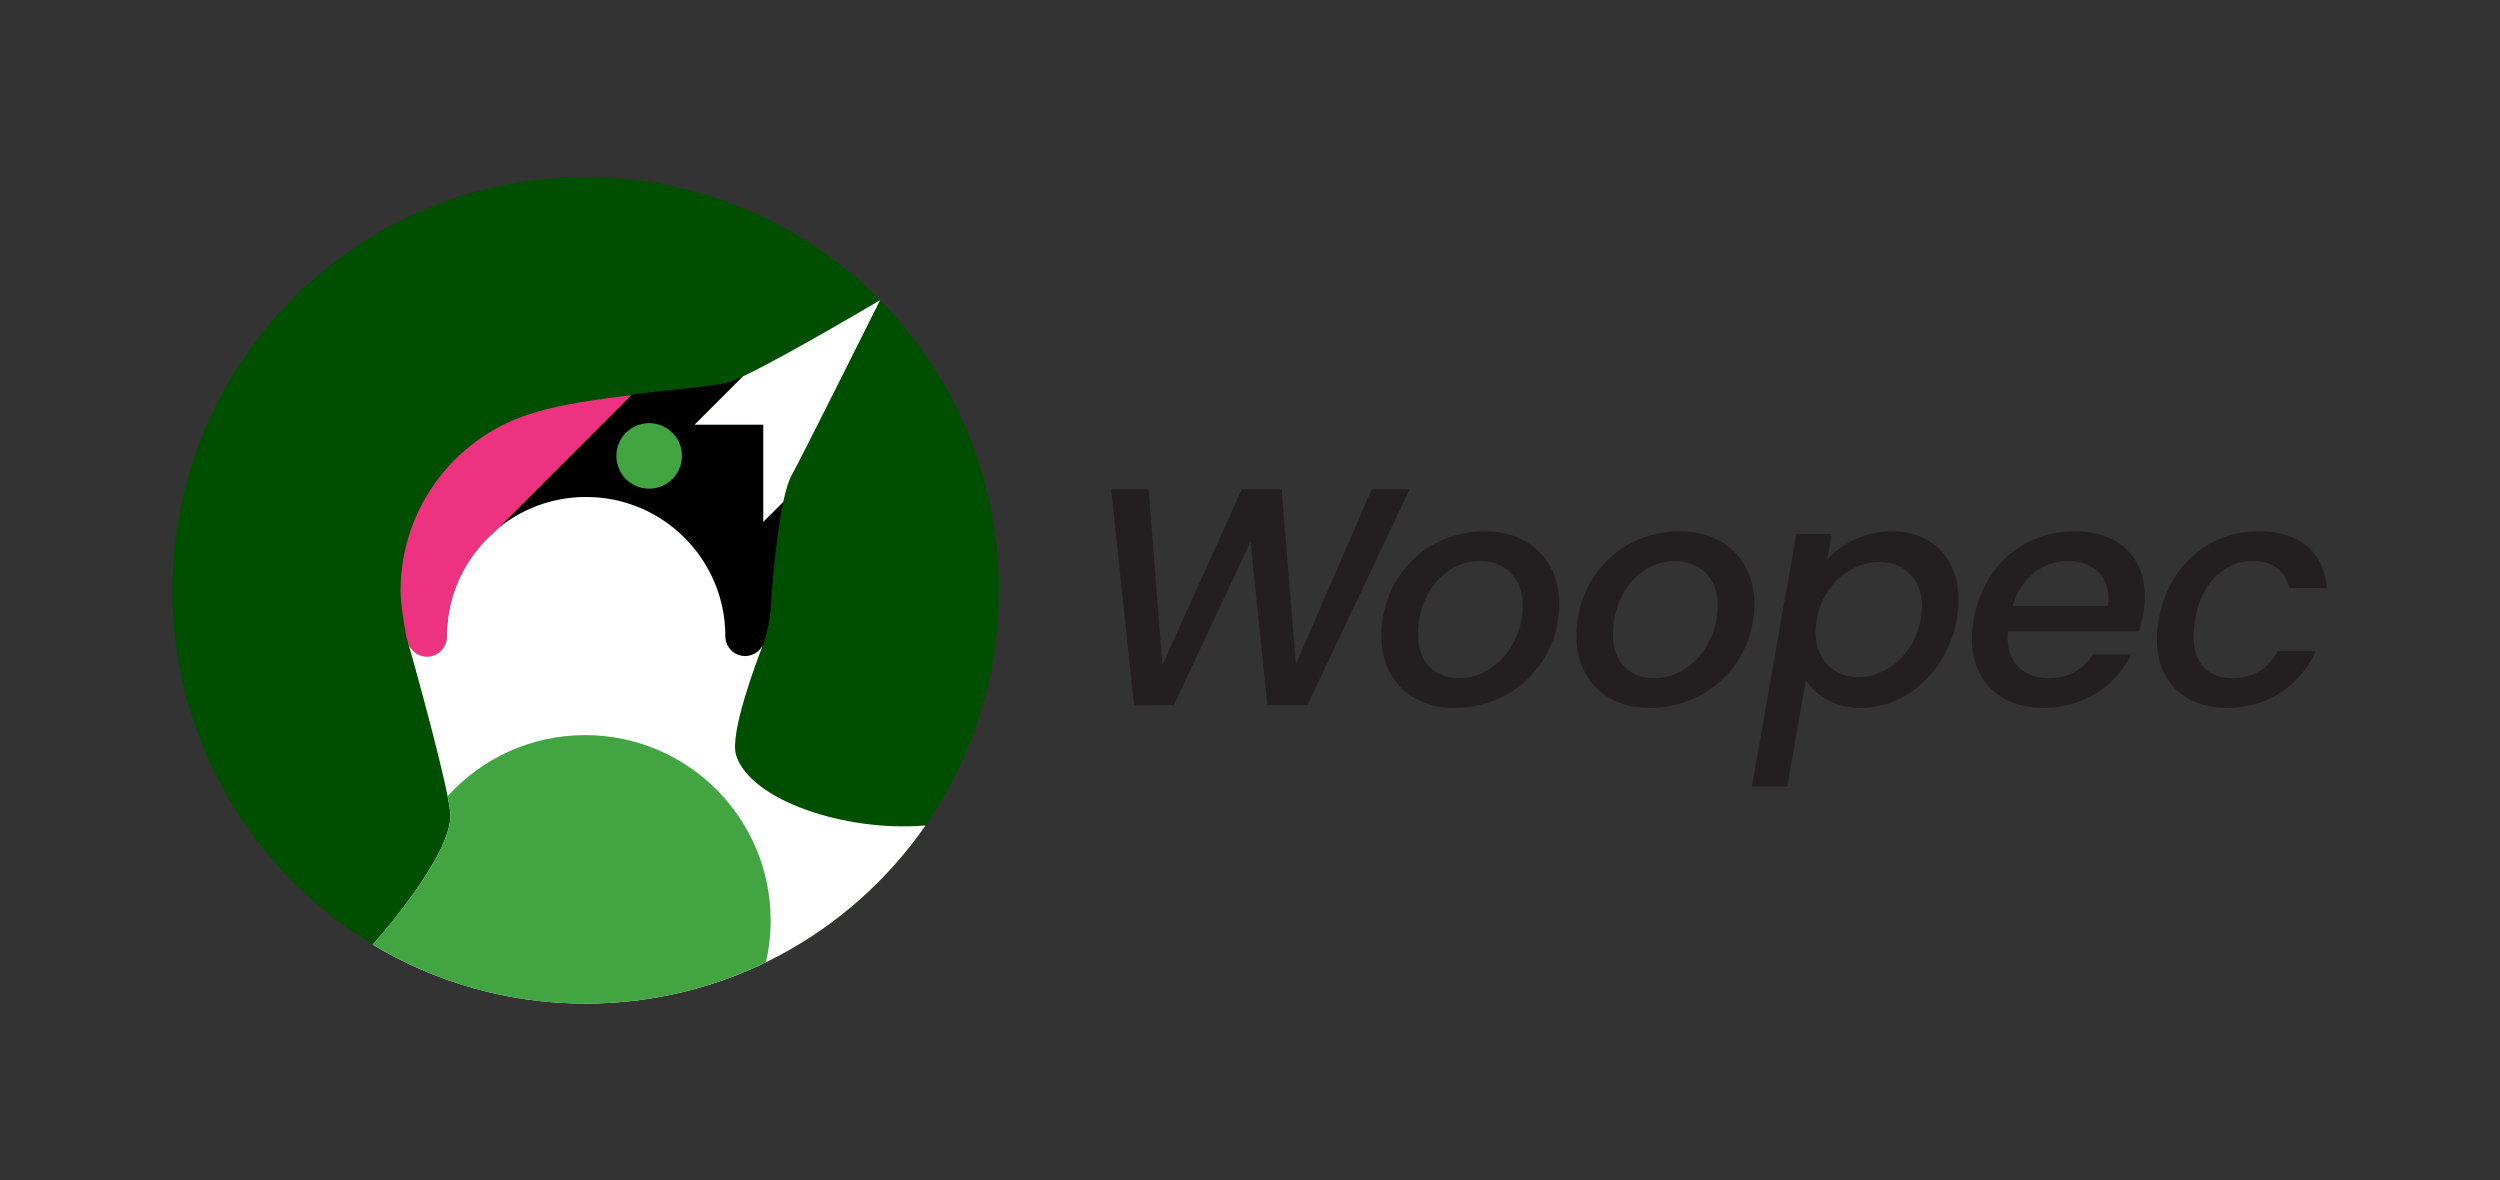 <?xml version="1.0" encoding="UTF-8"?><svg id="Layer_1" xmlns="http://www.w3.org/2000/svg" viewBox="0 0 1714.41 809.48"><rect x="0" y="0" width="1714.41" height="809.48" fill="#333333" stroke="none"/><defs><style>.cls-1{fill:#004f00;}.cls-2{fill:#ed337f;}.cls-3{fill:#fff;}.cls-4{fill:#231f20;}.cls-5{fill:#42a542;}</style></defs><g><path class="cls-4" d="M761.95,335.55h25.77l9.37,120.56,54.53-120.56h27.26l9.8,119.92,51.97-119.92h25.99l-70.08,148.03h-27.48l-11.5-112.04-52.61,112.04-27.26,.21-15.76-148.25Z"/><path class="cls-4" d="M997.31,485.5c-30.03,0-50.05-20.02-50.05-49.42,0-39.83,30.25-71.78,71.14-71.78,30.03,0,50.91,20.02,50.91,49.63,0,40.26-31.52,71.57-71.99,71.57Zm2.98-20.45c25.13,0,43.88-23.64,43.88-49.63,0-20.45-13.42-30.67-29.18-30.67-25.56,0-42.6,23.86-42.6,50.27,0,19.81,12.14,30.03,27.9,30.03Z"/><path class="cls-4" d="M1131.07,485.5c-30.03,0-50.05-20.02-50.05-49.42,0-39.83,30.25-71.78,71.14-71.78,30.03,0,50.91,20.02,50.91,49.63,0,40.26-31.52,71.57-71.99,71.57Zm2.98-20.45c25.13,0,43.88-23.64,43.88-49.63,0-20.45-13.42-30.67-29.18-30.67-25.56,0-42.6,23.86-42.6,50.27,0,19.81,12.14,30.03,27.9,30.03Z"/><path class="cls-4" d="M1297.42,364.3c30.88,0,50.91,23.86,44.52,60.07-6.39,36.21-34.93,61.13-65.82,61.13-19.38,0-31.52-9.8-37.7-18.96l-12.78,72.85h-24.28l30.46-173.17h24.28l-2.98,17.25c9.16-9.8,25.13-19.17,44.3-19.17Zm-8.95,21.09c-18.1,0-38.13,14.27-42.6,39.4-4.47,25.35,10.44,39.62,28.54,39.62s38.34-14.7,42.81-40.04-10.44-38.98-28.75-38.98Z"/><path class="cls-4" d="M1401.37,485.5c-33.65,0-54.53-23.86-47.92-60.7,6.6-36.85,34.5-60.49,69.22-60.49s53.04,23.22,47.07,57.3c-.64,3.62-1.7,7.46-2.98,11.5h-89.67c-2.34,19.81,9.8,31.95,27.9,31.95,14.91,0,24.5-7.24,30.46-16.4h26.2c-10.22,20.45-31.52,36.85-60.28,36.85Zm-21.09-69.86h65.18c2.98-19.38-9.37-30.88-27.48-30.88-16.83,0-32.38,11.5-37.7,30.88Z"/><path class="cls-4" d="M1548.55,364.3c28.75,0,44.94,14.27,47.29,38.98h-26.2c-2.13-11.29-10.22-18.53-24.71-18.53-19.6,0-35.14,14.48-39.62,40.04-4.47,25.77,5.96,40.26,25.56,40.26,14.48,0,24.49-6.39,31.1-18.53h26.2c-10.65,23-32.16,38.98-60.92,38.98-33.65,0-53.46-23.86-46.86-60.7,6.39-36.64,34.5-60.49,68.16-60.49Z"/></g><circle class="cls-1" cx="401.6" cy="404.77" r="283.46"/><path d="M523.45,442.26c3.05-9.42,4.77-19.39,5.41-29.64h0s2.5-41.45,8.29-68.51l-13.68,13.68v-66.64s-47.06,0-47.06,0l33.12-33.12c-5.03,2.37-8.97,3.99-11.28,4.51-10.85,2.44-37.37,4.67-65.17,7.95l-90.93,91.31c16.37-13.15,37.15-21.03,59.78-21.03,52.75,0,95.51,42.76,95.51,95.51,0,7.49,6.07,13.56,13.56,13.56,5.18,0,10.82-2.57,12.44-7.58Z"/><circle class="cls-5" cx="445.16" cy="312.65" r="22.48"/><path class="cls-3" d="M279.83,440.37h.03c1.71,5.52,6.87,9.53,12.96,9.53,7.49,0,13.56-6.07,13.56-13.56,0-52.75,42.76-95.51,95.51-95.51s95.51,42.76,95.51,95.51c0,7.49,6.07,13.56,13.56,13.56,5.18,0,9.68-2.9,11.97-7.17l.08,.05c-4.68,12.06-22.78,60.32-18.21,75.07,9.6,30.97,75.19,52.93,129.91,48.21-51.17,73.81-136.49,122.17-233.11,122.17-53.4,0-103.34-14.77-145.98-40.44,.21-.23,54.44-60.45,53.23-89.28-.69-16.41-23.47-98.4-29.02-118.14Z"/><path class="cls-2" d="M278.63,436.6s-3.93-20.63-3.93-31.47c0-58.57,39.6-107.89,93.49-122.66,16.62-5.09,41.15-8.65,64.77-11.44l-.07,.05-93.52,93.52c-3.46,3-6.7,6.24-9.7,9.7h0s0,0,0,0c-14.51,16.75-23.29,38.6-23.29,62.51,0,7.49-6.07,13.56-13.56,13.56-6.09,0-11.25-4.02-12.96-9.55l-1.22-4.22Z"/><path class="cls-5" d="M415.6,687.89c.2,0,.39-.02,.59-.03,38.95-1.98,75.82-11.82,109.07-27.96,2.11-9.2,3.23-18.77,3.23-28.61,0-70.24-56.94-127.18-127.18-127.18-37.43,0-71.08,16.17-94.35,41.9,.39,1.98,.73,3.81,1.01,5.46,.02,.1,.04,.21,.05,.31,.08,.5,.16,.99,.23,1.45,.02,.11,.03,.21,.05,.31,.06,.37,.11,.73,.16,1.08,.02,.12,.03,.23,.05,.35,.06,.42,.11,.82,.15,1.2,0,.06,.01,.11,.02,.17,.04,.33,.07,.64,.09,.94,0,.09,.02,.19,.02,.28,.03,.34,.05,.66,.06,.95,.02,.5,.02,1.02,0,1.55,0,.17-.02,.34-.02,.51-.02,.36-.04,.73-.07,1.1-.02,.2-.04,.4-.06,.6-.04,.36-.08,.72-.13,1.09-.03,.2-.05,.4-.08,.6-.06,.41-.14,.82-.22,1.24-.03,.16-.06,.32-.09,.48-.12,.58-.25,1.16-.39,1.76-.03,.11-.06,.23-.09,.35-.12,.48-.25,.97-.39,1.46-.06,.21-.12,.42-.19,.64-.12,.41-.24,.81-.38,1.23-.07,.23-.15,.46-.23,.69-.14,.41-.28,.83-.43,1.25-.08,.22-.15,.44-.23,.66-.18,.5-.38,1.01-.58,1.52-.05,.13-.1,.27-.15,.4-.25,.64-.52,1.29-.8,1.95-.08,.18-.16,.36-.23,.54-.21,.48-.42,.96-.63,1.45-.11,.24-.22,.48-.33,.71-.2,.44-.41,.88-.61,1.32-.12,.24-.23,.49-.35,.73-.22,.47-.45,.93-.69,1.4-.11,.21-.21,.42-.32,.63-.33,.66-.67,1.32-1.02,1.99,0,.02-.02,.03-.03,.05-.36,.69-.73,1.38-1.11,2.07-.11,.2-.22,.4-.33,.6-.27,.49-.55,.99-.82,1.48-.14,.24-.27,.48-.41,.72-.27,.47-.54,.94-.81,1.41-.14,.23-.27,.47-.41,.7-.31,.53-.62,1.05-.94,1.58-.1,.17-.2,.33-.3,.5-.43,.71-.86,1.41-1.3,2.12-.04,.06-.08,.12-.11,.18-.39,.64-.79,1.27-1.2,1.91-.13,.2-.26,.41-.39,.61-.32,.5-.64,1-.96,1.5-.14,.22-.29,.44-.43,.66-.33,.51-.66,1.01-1,1.51-.13,.19-.25,.38-.38,.57-.41,.62-.82,1.23-1.24,1.85-.05,.07-.09,.14-.14,.21-.48,.71-.97,1.42-1.45,2.12-.05,.08-.11,.16-.16,.23-.42,.61-.84,1.21-1.26,1.81-.12,.16-.23,.33-.35,.49-.37,.52-.74,1.05-1.11,1.57-.12,.17-.24,.34-.36,.5-.4,.55-.79,1.11-1.19,1.66-.08,.11-.16,.22-.23,.32-.99,1.36-1.97,2.7-2.95,4.01-.04,.06-.09,.11-.13,.17-.44,.59-.88,1.17-1.32,1.75-.08,.1-.16,.21-.24,.31-.42,.55-.83,1.09-1.24,1.63-.07,.09-.13,.17-.2,.26-.47,.61-.93,1.22-1.4,1.81h0c-10.13,13.09-18.57,22.46-18.65,22.55,11.37,6.85,23.27,12.91,35.61,18.13,.18,.08,.37,.16,.55,.23,1.04,.44,2.09,.87,3.13,1.3,.23,.09,.46,.19,.7,.28,1.05,.43,2.11,.85,3.17,1.26,.14,.05,.27,.1,.41,.16,3.51,1.36,7.05,2.66,10.63,3.88,.08,.03,.16,.05,.24,.08,1.01,.35,2.03,.68,3.05,1.02,.35,.11,.69,.23,1.04,.34,.95,.31,1.91,.61,2.86,.91,.41,.13,.82,.26,1.23,.38,.94,.29,1.88,.58,2.83,.86,.39,.12,.78,.23,1.17,.34,3.16,.92,6.34,1.79,9.55,2.6,.44,.11,.87,.23,1.31,.33,.85,.21,1.7,.41,2.56,.62,.58,.14,1.16,.28,1.75,.41,.81,.19,1.62,.37,2.44,.55,.63,.14,1.27,.28,1.9,.42,.79,.17,1.58,.34,2.37,.5,.68,.14,1.36,.27,2.05,.41,.75,.15,1.51,.3,2.26,.45,.89,.17,1.78,.33,2.68,.49,1.06,.19,2.13,.38,3.19,.56,.87,.15,1.74,.29,2.61,.43,.67,.11,1.34,.21,2.02,.31,.82,.12,1.64,.25,2.46,.36,.67,.1,1.35,.19,2.03,.28,.84,.11,1.68,.22,2.52,.33,.65,.08,1.3,.16,1.96,.24,.92,.11,1.84,.21,2.76,.31,.57,.06,1.14,.13,1.72,.19,1.42,.15,2.85,.28,4.28,.41,.27,.02,.54,.04,.81,.07,1.29,.11,2.58,.21,3.88,.3,.54,.04,1.07,.07,1.61,.1,1,.06,1.99,.13,2.99,.18,.59,.03,1.18,.06,1.76,.09,.97,.05,1.94,.09,2.92,.13,.58,.02,1.16,.04,1.74,.06,1.04,.03,2.09,.06,3.13,.08,.5,.01,1,.02,1.5,.03,1.54,.02,3.08,.04,4.63,.04,2.22,0,4.43-.03,6.64-.08,.27,0,.55-.01,.82-.02,2.19-.06,4.37-.14,6.54-.25Z"/><path class="cls-3" d="M509.49,258.1c28.92-13.62,94.04-52.26,94.04-52.26,0,0-55.12,110.47-60.33,119.45-2.34,4.02-4.36,10.81-6.08,18.88l-13.68,13.68v-66.64s-47.06,0-47.06,0l33.12-33.12Z"/></svg>